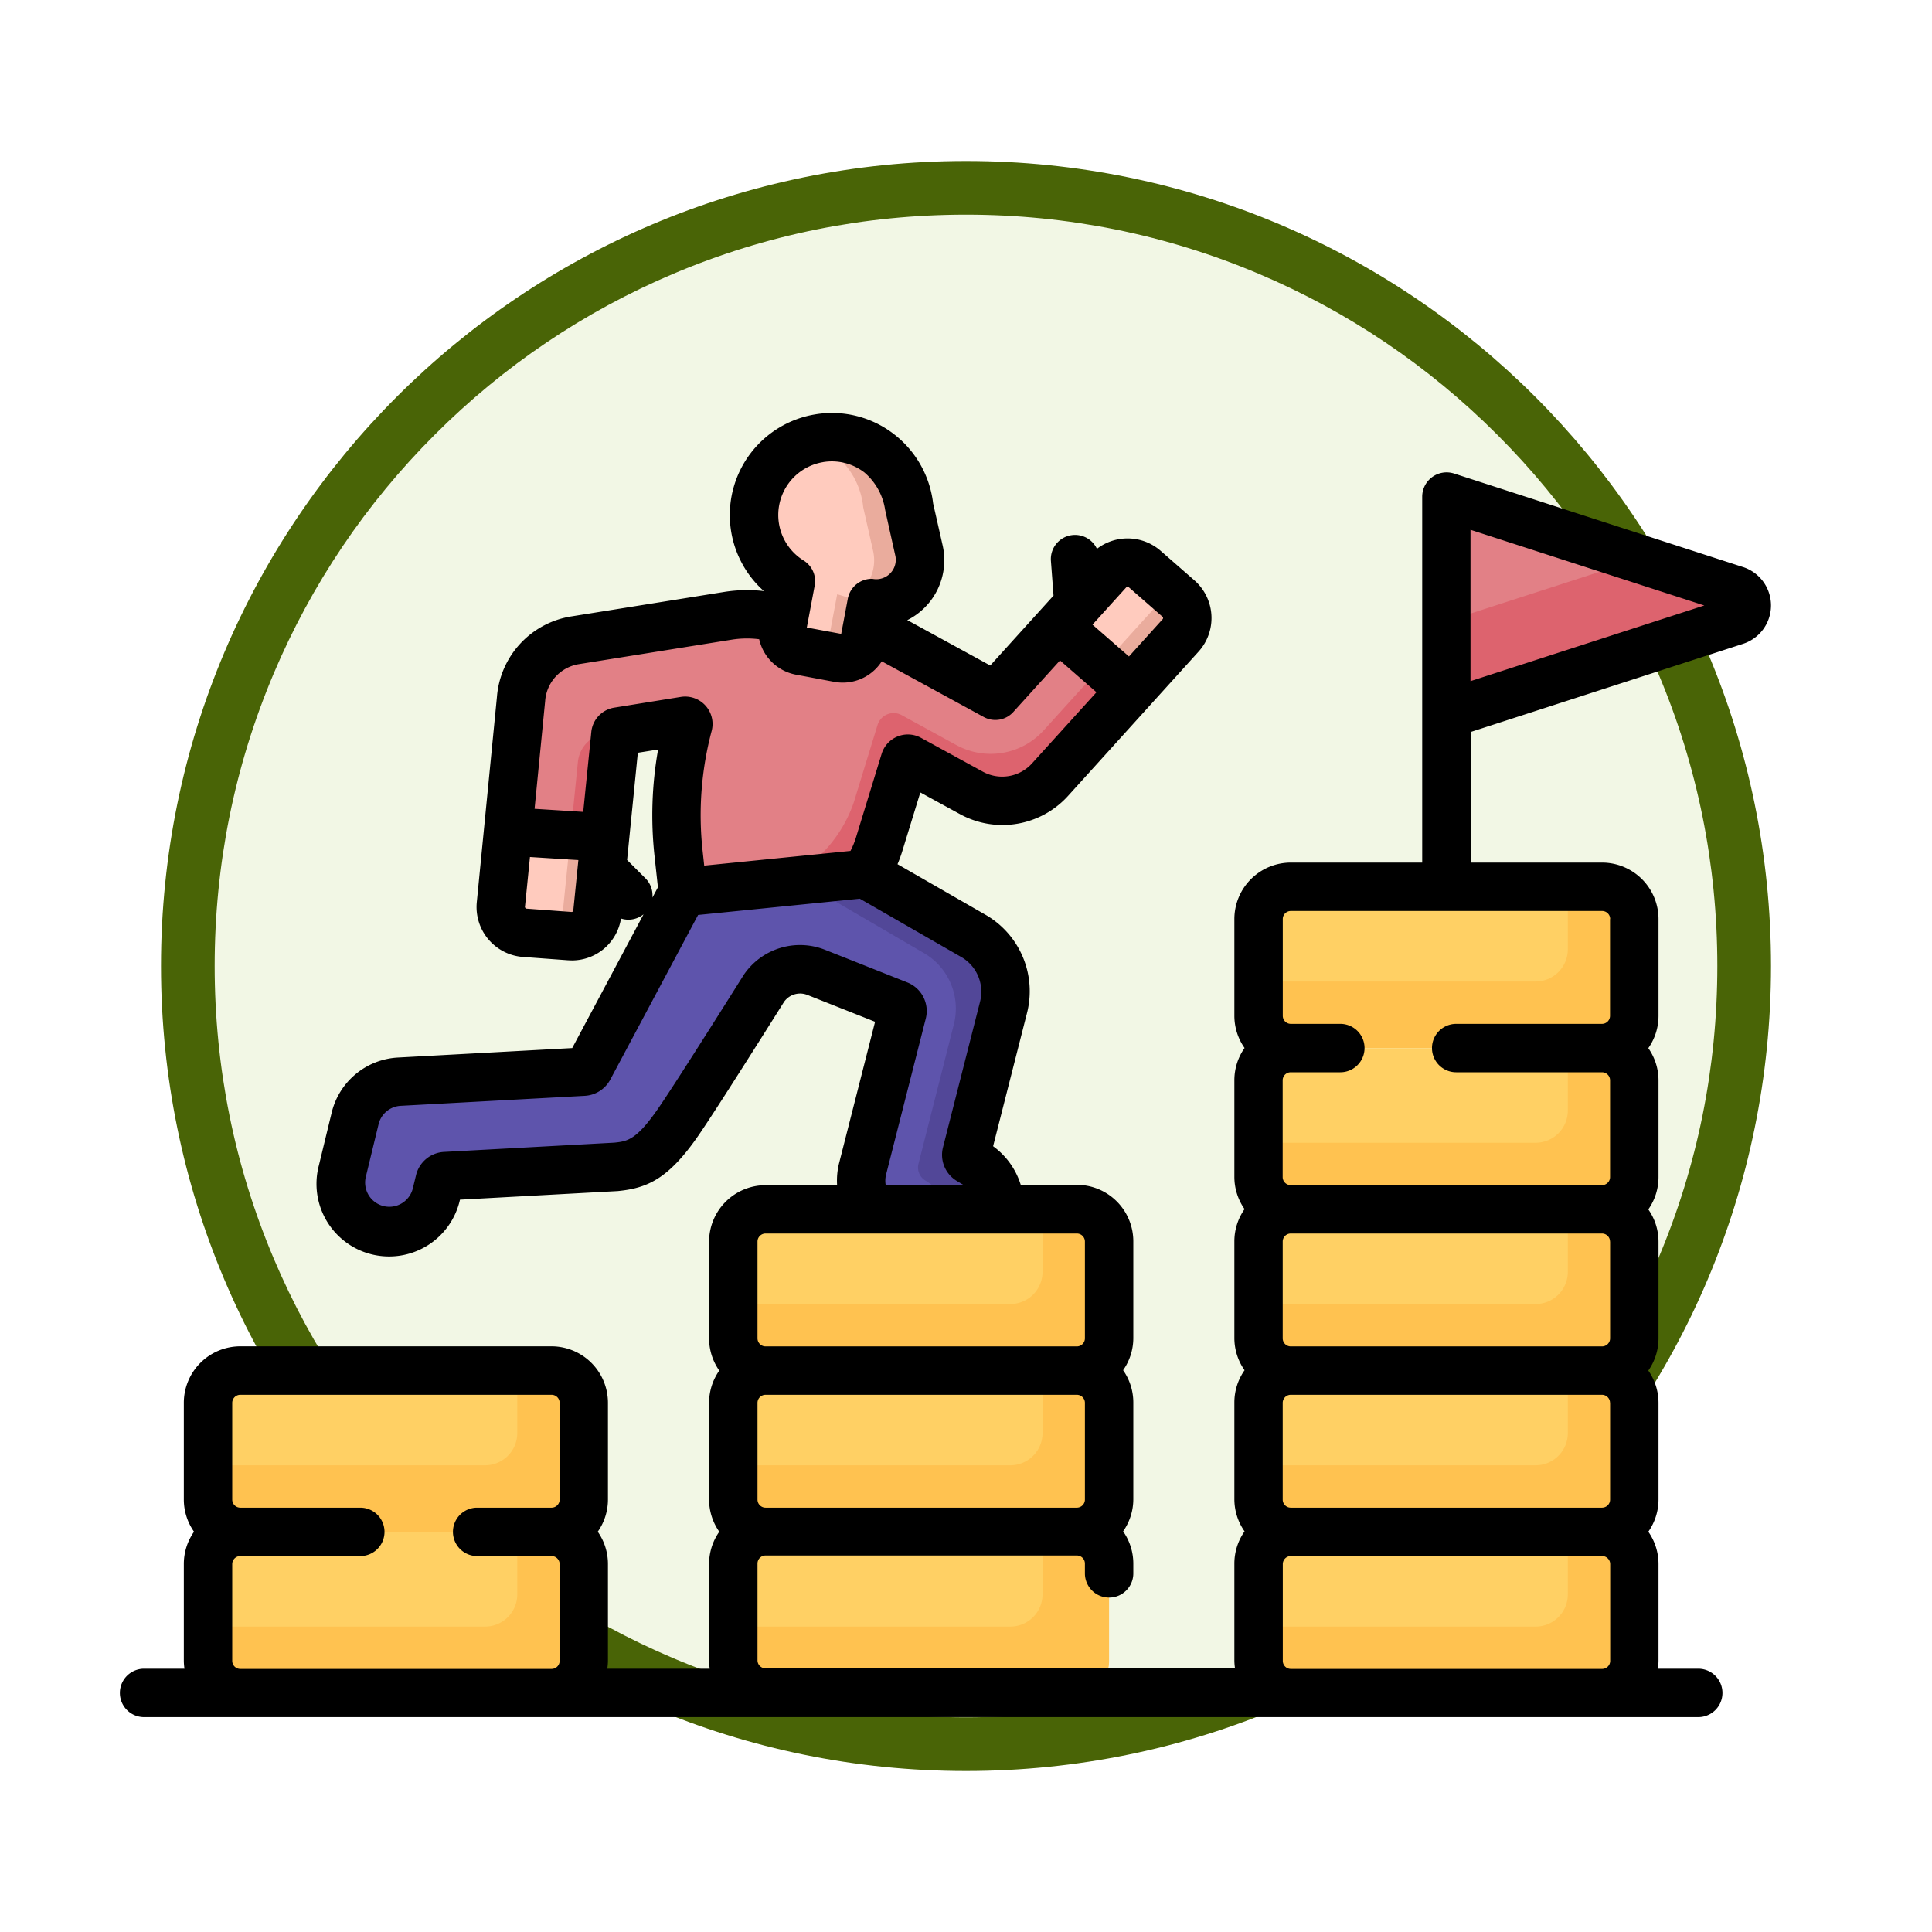 <svg xmlns="http://www.w3.org/2000/svg" xmlns:xlink="http://www.w3.org/1999/xlink" width="108" height="108" viewBox="0 0 108 108">
  <defs>
    <filter id="Path_904820" x="0" y="0" width="108" height="108" filterUnits="userSpaceOnUse">
      <feOffset dy="3" input="SourceAlpha"/>
      <feGaussianBlur stdDeviation="3" result="blur"/>
      <feFlood flood-opacity="0.161"/>
      <feComposite operator="in" in2="blur"/>
      <feComposite in="SourceGraphic"/>
    </filter>
  </defs>
  <g id="Group_1218560" data-name="Group 1218560" transform="translate(-616.999 -4629.635)">
    <g id="Group_1218471" data-name="Group 1218471">
      <g id="Group_1217749" data-name="Group 1217749" transform="translate(625.999 4635.635)">
        <g id="Group_1216209" data-name="Group 1216209" transform="translate(0 0)">
          <g id="Group_1214441" data-name="Group 1214441">
            <g id="Group_1207774" data-name="Group 1207774">
              <g id="Group_1206630" data-name="Group 1206630">
                <g id="Group_1185091" data-name="Group 1185091">
                  <g id="Group_1179560" data-name="Group 1179560">
                    <g id="Group_1173787" data-name="Group 1173787">
                      <g id="Group_1171910" data-name="Group 1171910">
                        <g id="Group_1167341" data-name="Group 1167341">
                          <g id="Group_1166792" data-name="Group 1166792">
                            <g transform="matrix(1, 0, 0, 1, -9, -6)" filter="url(#Path_904820)">
                              <g id="Path_904820-2" data-name="Path 904820" transform="translate(9 6)" fill="#f2f7e5">
                                <path d="M 45 88.5 C 39.127 88.5 33.43 87.35 28.068 85.082 C 22.889 82.891 18.236 79.755 14.241 75.759 C 10.245 71.764 7.109 67.112 4.918 61.932 C 2.65 56.57 1.5 50.873 1.5 45 C 1.5 39.127 2.65 33.43 4.918 28.068 C 7.109 22.889 10.245 18.236 14.241 14.241 C 18.236 10.245 22.889 7.109 28.068 4.918 C 33.43 2.65 39.127 1.5 45 1.5 C 50.873 1.5 56.57 2.65 61.932 4.918 C 67.111 7.109 71.764 10.245 75.759 14.241 C 79.755 18.236 82.891 22.889 85.082 28.068 C 87.35 33.43 88.5 39.127 88.5 45 C 88.5 50.873 87.35 56.57 85.082 61.932 C 82.891 67.112 79.755 71.764 75.759 75.759 C 71.764 79.755 67.111 82.891 61.932 85.082 C 56.57 87.35 50.873 88.5 45 88.5 Z" stroke="none"/>
                                <path d="M 45 3 C 39.329 3 33.829 4.11 28.653 6.299 C 23.652 8.415 19.16 11.443 15.302 15.302 C 11.443 19.16 8.415 23.652 6.299 28.653 C 4.11 33.829 3 39.329 3 45 C 3 50.671 4.11 56.171 6.299 61.347 C 8.415 66.348 11.443 70.84 15.302 74.699 C 19.16 78.557 23.652 81.585 28.653 83.701 C 33.829 85.89 39.329 87 45 87 C 50.671 87 56.171 85.89 61.347 83.701 C 66.348 81.585 70.84 78.557 74.698 74.699 C 78.557 70.84 81.585 66.348 83.701 61.347 C 85.89 56.171 87 50.671 87 45 C 87 39.329 85.89 33.829 83.701 28.653 C 81.585 23.652 78.557 19.16 74.698 15.302 C 70.84 11.443 66.348 8.415 61.347 6.299 C 56.171 4.11 50.671 3 45 3 M 45 0 C 69.853 0 90 20.147 90 45 C 90 69.853 69.853 90 45 90 C 20.147 90 -7.62939453125e-06 69.853 -7.62939453125e-06 45 C -7.62939453125e-06 20.147 20.147 0 45 0 Z" stroke="none" fill="#496406"/>
                              </g>
                            </g>
                          </g>
                        </g>
                      </g>
                    </g>
                  </g>
                </g>
              </g>
            </g>
          </g>
        </g>
      </g>
      <g id="recompensa" transform="translate(623.701 4598.992)">
        <g id="Group_1218429" data-name="Group 1218429" transform="translate(21.291 62.087)">
          <path id="Path_1091220" data-name="Path 1091220" d="M152,100.536l-6.32,6.981-5.444-2.981a6.752,6.752,0,0,0-2.285-.763l-5.179-.747a6.777,6.777,0,0,0-2.033.016l-8.545,1.365a3.6,3.6,0,0,0-3.028,3.288l-1.127,11.486a1.443,1.443,0,0,0,1.33,1.58l2.522.186a1.443,1.443,0,0,0,1.542-1.294l1.007-9.988a.18.18,0,0,1,.151-.16l3.726-.6a.18.18,0,0,1,.2.224,19.745,19.745,0,0,0-.543,7.19l.492,4.528,6.494-.812a6.765,6.765,0,0,0,4.214-4.184l1.442-4.695a.18.18,0,0,1,.259-.105l3.455,1.892a3.6,3.6,0,0,0,4.407-.744l7.306-8.07a1.443,1.443,0,0,0-.121-2.056l-1.9-1.661a1.443,1.443,0,0,0-2.019.119Z" transform="translate(-118.03 -100.061)" fill="#e28086"/>
        </g>
        <g id="Group_1218431" data-name="Group 1218431" transform="translate(24.265 71.532)">
          <g id="Group_1218430" data-name="Group 1218430">
            <path id="Path_1091221" data-name="Path 1091221" d="M137.354,152.543a1.786,1.786,0,0,0-1.5,1.584l-.458,4.541h0l-.43,4.217a1.422,1.422,0,0,1-.355.809c-.033.037-.069.071-.105.1l.885.065a1.443,1.443,0,0,0,1.542-1.294l1.007-9.988a.18.18,0,0,1,.144-.158Z" transform="translate(-134.516 -152.425)" fill="#dd636e"/>
          </g>
        </g>
        <g id="Group_1218433" data-name="Group 1218433" transform="translate(31.497 63.68)">
          <g id="Group_1218432" data-name="Group 1218432" transform="translate(0 0)">
            <path id="Path_1091222" data-name="Path 1091222" d="M202.294,109.316l-.485-.424-2.016,2.227-5.029,5.554a4,4,0,0,1-4.9.827l-3.045-1.667a.94.94,0,0,0-1.351.549l-1.337,4.352a7.521,7.521,0,0,1-4.685,4.652l-4.836.6.228,2.1,6.494-.812a6.765,6.765,0,0,0,4.214-4.184l1.442-4.695a.18.18,0,0,1,.259-.105l3.455,1.892a3.6,3.6,0,0,0,4.407-.744l7.306-8.07A1.443,1.443,0,0,0,202.294,109.316Z" transform="translate(-174.611 -108.892)" fill="#dd636e"/>
          </g>
        </g>
        <g id="Group_1218434" data-name="Group 1218434" transform="translate(37.026 59.676)">
          <path id="Path_1091223" data-name="Path 1091223" d="M208.411,94.453l-2.138-.4a1.245,1.245,0,0,1-.994-1.453l1.108-5.9,4.584.861-1.108,5.9A1.245,1.245,0,0,1,208.411,94.453Z" transform="translate(-205.258 -86.697)" fill="#ffcbbe"/>
        </g>
        <g id="Group_1218435" data-name="Group 1218435" transform="translate(38.911 60.171)">
          <path id="Path_1091224" data-name="Path 1091224" d="M217.589,89.44l-1.147,6.11a1.243,1.243,0,0,1-.732.914l1.268.238a1.245,1.245,0,0,0,1.453-.994l1.108-5.9Z" transform="translate(-215.71 -89.44)" fill="#eaac9d"/>
        </g>
        <g id="Group_1218436" data-name="Group 1218436" transform="translate(35.445 55.083)">
          <path id="Path_1091225" data-name="Path 1091225" d="M205.726,67.591l-.551-2.432a4.35,4.35,0,1,0-4.655,4.763,3.842,3.842,0,0,1,1.226.29,3.726,3.726,0,0,0,2.076.248l.126-.021A2.384,2.384,0,0,0,205.726,67.591Z" transform="translate(-196.496 -61.234)" fill="#ffcbbe"/>
        </g>
        <g id="Group_1218437" data-name="Group 1218437" transform="translate(38.517 55.083)">
          <path id="Path_1091226" data-name="Path 1091226" d="M219.687,67.591l-.551-2.432a4.35,4.35,0,0,0-5.034-3.867,4.259,4.259,0,0,0-.572.139,4.351,4.351,0,0,1,3.036,3.728l.551,2.432a2.383,2.383,0,0,1-1.283,2.67,3.722,3.722,0,0,0,1.949.2l.126-.021A2.384,2.384,0,0,0,219.687,67.591Z" transform="translate(-213.529 -61.234)" fill="#eaac9d"/>
        </g>
        <g id="Group_1218439" data-name="Group 1218439" transform="translate(12.359 79.501)">
          <g id="Group_1218438" data-name="Group 1218438" transform="translate(0 0)">
            <path id="Path_1091227" data-name="Path 1091227" d="M102.64,217.862a2.692,2.692,0,0,1-1.392-.387L98.9,216.062a2.706,2.706,0,0,1-1.227-2.986l2.221-8.729a.361.361,0,0,0-.216-.424l-4.6-1.824a2.447,2.447,0,0,0-2.924.893s-3.6,5.739-4.748,7.418c-1.474,2.151-2.32,2.438-3.5,2.56l-9.551.52a.361.361,0,0,0-.331.275l-.176.725a2.706,2.706,0,1,1-5.259-1.276l.713-2.94a2.706,2.706,0,0,1,2.482-2.064l10.285-.56a.36.36,0,0,0,.3-.19l5.162-9.677a.361.361,0,0,1,.282-.189l9.827-.988a.542.542,0,0,1,.324.069l5.945,3.419a3.585,3.585,0,0,1,1.637,3.981l-2.068,8.127a.361.361,0,0,0,.164.4l.333.2a2.753,2.753,0,0,1,1.074,3.592A2.7,2.7,0,0,1,102.64,217.862Z" transform="translate(-68.514 -196.603)" fill="#5e54ac"/>
          </g>
        </g>
        <g id="Group_1218441" data-name="Group 1218441" transform="translate(37.978 79.502)">
          <g id="Group_1218440" data-name="Group 1218440" transform="translate(0 0)">
            <path id="Path_1091228" data-name="Path 1091228" d="M220.314,200.094l-5.945-3.419a.54.54,0,0,0-.324-.069l-3.509.353,7,4.082a3.585,3.585,0,0,1,1.637,3.981L217.2,212.8a.85.85,0,0,0,.386.938,2.8,2.8,0,0,1,1.35,2.836,2.63,2.63,0,0,1-.541,1.21,2.7,2.7,0,0,0,3.059-1.389,2.753,2.753,0,0,0-1.074-3.592l-.333-.2a.361.361,0,0,1-.164-.4l2.068-8.127a3.585,3.585,0,0,0-1.637-3.981Z" transform="translate(-210.536 -196.604)" fill="#524798"/>
          </g>
        </g>
        <g id="Group_1218442" data-name="Group 1218442" transform="translate(74.155 58.398)">
          <path id="Path_1091229" data-name="Path 1091229" d="M427.259,84.844l-16.165-5.232v12.18l16.165-5.232A.9.9,0,0,0,427.259,84.844Z" transform="translate(-411.094 -79.612)" fill="#e28086"/>
        </g>
        <g id="Group_1218443" data-name="Group 1218443" transform="translate(74.155 61.887)">
          <path id="Path_1091230" data-name="Path 1091230" d="M427.259,100.7l-5.384-1.743-10.781,3.489v5.2l16.165-5.232a.9.9,0,0,0,0-1.716Z" transform="translate(-411.094 -98.956)" fill="#dd636e"/>
        </g>
        <g id="Group_1218444" data-name="Group 1218444" transform="translate(4.927 116.275)">
          <path id="Path_1091231" data-name="Path 1091231" d="M46.513,409.479h-17.4a1.8,1.8,0,0,1-1.8-1.8v-5.407a1.8,1.8,0,0,1,1.8-1.8h17.4a1.8,1.8,0,0,1,1.8,1.8v5.407A1.8,1.8,0,0,1,46.513,409.479Z" transform="translate(-27.313 -400.464)" fill="#ffd064"/>
        </g>
        <g id="Group_1218445" data-name="Group 1218445" transform="translate(34.29 116.275)">
          <path id="Path_1091232" data-name="Path 1091232" d="M209.293,409.479H191.9a1.8,1.8,0,0,1-1.8-1.8v-5.407a1.8,1.8,0,0,1,1.8-1.8h17.4a1.8,1.8,0,0,1,1.8,1.8v5.407A1.8,1.8,0,0,1,209.293,409.479Z" transform="translate(-190.093 -400.464)" fill="#ffd064"/>
        </g>
        <g id="Group_1218446" data-name="Group 1218446" transform="translate(63.653 116.275)">
          <path id="Path_1091233" data-name="Path 1091233" d="M372.075,409.479h-17.4a1.8,1.8,0,0,1-1.8-1.8v-5.407a1.8,1.8,0,0,1,1.8-1.8h17.4a1.8,1.8,0,0,1,1.8,1.8v5.407A1.8,1.8,0,0,1,372.075,409.479Z" transform="translate(-352.875 -400.464)" fill="#ffd064"/>
        </g>
        <g id="Group_1218447" data-name="Group 1218447" transform="translate(4.927 116.275)">
          <path id="Path_1091234" data-name="Path 1091234" d="M46.513,400.464H44.6v3.494a1.8,1.8,0,0,1-1.8,1.8H27.313v1.914a1.8,1.8,0,0,0,1.8,1.8h17.4a1.8,1.8,0,0,0,1.8-1.8v-5.407A1.8,1.8,0,0,0,46.513,400.464Z" transform="translate(-27.313 -400.464)" fill="#ffc250"/>
        </g>
        <g id="Group_1218448" data-name="Group 1218448" transform="translate(34.29 116.275)">
          <path id="Path_1091235" data-name="Path 1091235" d="M209.294,400.464H207.38v3.494a1.8,1.8,0,0,1-1.8,1.8H190.094v1.914a1.8,1.8,0,0,0,1.8,1.8h17.4a1.8,1.8,0,0,0,1.8-1.8v-5.407a1.8,1.8,0,0,0-1.8-1.8Z" transform="translate(-190.094 -400.464)" fill="#ffc250"/>
        </g>
        <g id="Group_1218449" data-name="Group 1218449" transform="translate(63.654 116.275)">
          <path id="Path_1091236" data-name="Path 1091236" d="M372.076,400.464h-1.914v3.494a1.8,1.8,0,0,1-1.8,1.8H352.876v1.914a1.8,1.8,0,0,0,1.8,1.8h17.4a1.8,1.8,0,0,0,1.8-1.8v-5.407a1.8,1.8,0,0,0-1.8-1.8Z" transform="translate(-352.876 -400.464)" fill="#ffc250"/>
        </g>
        <g id="Group_1218450" data-name="Group 1218450" transform="translate(4.927 107.26)">
          <path id="Path_1091237" data-name="Path 1091237" d="M46.513,359.5h-17.4a1.8,1.8,0,0,1-1.8-1.8v-5.407a1.8,1.8,0,0,1,1.8-1.8h17.4a1.8,1.8,0,0,1,1.8,1.8V357.7A1.8,1.8,0,0,1,46.513,359.5Z" transform="translate(-27.313 -350.488)" fill="#ffd064"/>
        </g>
        <g id="Group_1218451" data-name="Group 1218451" transform="translate(34.29 107.26)">
          <path id="Path_1091238" data-name="Path 1091238" d="M209.293,359.5H191.9a1.8,1.8,0,0,1-1.8-1.8v-5.407a1.8,1.8,0,0,1,1.8-1.8h17.4a1.8,1.8,0,0,1,1.8,1.8V357.7A1.8,1.8,0,0,1,209.293,359.5Z" transform="translate(-190.093 -350.488)" fill="#ffd064"/>
        </g>
        <g id="Group_1218452" data-name="Group 1218452" transform="translate(63.653 107.26)">
          <path id="Path_1091239" data-name="Path 1091239" d="M372.075,359.5h-17.4a1.8,1.8,0,0,1-1.8-1.8v-5.407a1.8,1.8,0,0,1,1.8-1.8h17.4a1.8,1.8,0,0,1,1.8,1.8V357.7A1.8,1.8,0,0,1,372.075,359.5Z" transform="translate(-352.875 -350.488)" fill="#ffd064"/>
        </g>
        <g id="Group_1218453" data-name="Group 1218453" transform="translate(4.927 107.26)">
          <path id="Path_1091240" data-name="Path 1091240" d="M46.513,350.488H44.6v3.493a1.8,1.8,0,0,1-1.8,1.8H27.313V357.7a1.8,1.8,0,0,0,1.8,1.8h17.4a1.8,1.8,0,0,0,1.8-1.8v-5.407A1.8,1.8,0,0,0,46.513,350.488Z" transform="translate(-27.313 -350.488)" fill="#ffc250"/>
        </g>
        <g id="Group_1218454" data-name="Group 1218454" transform="translate(34.29 107.26)">
          <path id="Path_1091241" data-name="Path 1091241" d="M209.294,350.488H207.38v3.493a1.8,1.8,0,0,1-1.8,1.8H190.094V357.7a1.8,1.8,0,0,0,1.8,1.8h17.4a1.8,1.8,0,0,0,1.8-1.8v-5.407a1.8,1.8,0,0,0-1.8-1.8Z" transform="translate(-190.094 -350.488)" fill="#ffc250"/>
        </g>
        <g id="Group_1218455" data-name="Group 1218455" transform="translate(63.654 107.26)">
          <path id="Path_1091242" data-name="Path 1091242" d="M372.076,350.488h-1.914v3.493a1.8,1.8,0,0,1-1.8,1.8H352.876V357.7a1.8,1.8,0,0,0,1.8,1.8h17.4a1.8,1.8,0,0,0,1.8-1.8v-5.407a1.8,1.8,0,0,0-1.8-1.8Z" transform="translate(-352.876 -350.488)" fill="#ffc250"/>
        </g>
        <g id="Group_1218456" data-name="Group 1218456" transform="translate(34.29 98.245)">
          <path id="Path_1091243" data-name="Path 1091243" d="M209.293,309.527H191.9a1.8,1.8,0,0,1-1.8-1.8v-5.407a1.8,1.8,0,0,1,1.8-1.8h17.4a1.8,1.8,0,0,1,1.8,1.8v5.407A1.8,1.8,0,0,1,209.293,309.527Z" transform="translate(-190.093 -300.512)" fill="#ffd064"/>
        </g>
        <g id="Group_1218457" data-name="Group 1218457" transform="translate(63.653 98.245)">
          <path id="Path_1091244" data-name="Path 1091244" d="M372.075,309.527h-17.4a1.8,1.8,0,0,1-1.8-1.8v-5.407a1.8,1.8,0,0,1,1.8-1.8h17.4a1.8,1.8,0,0,1,1.8,1.8v5.407A1.8,1.8,0,0,1,372.075,309.527Z" transform="translate(-352.875 -300.512)" fill="#ffd064"/>
        </g>
        <g id="Group_1218458" data-name="Group 1218458" transform="translate(34.29 98.245)">
          <path id="Path_1091245" data-name="Path 1091245" d="M209.294,300.512H207.38v3.494a1.8,1.8,0,0,1-1.8,1.8H190.094v1.914a1.8,1.8,0,0,0,1.8,1.8h17.4a1.8,1.8,0,0,0,1.8-1.8v-5.407a1.8,1.8,0,0,0-1.8-1.8Z" transform="translate(-190.094 -300.512)" fill="#ffc250"/>
        </g>
        <g id="Group_1218459" data-name="Group 1218459" transform="translate(63.654 98.245)">
          <path id="Path_1091246" data-name="Path 1091246" d="M372.076,300.512h-1.914v3.494a1.8,1.8,0,0,1-1.8,1.8H352.876v1.914a1.8,1.8,0,0,0,1.8,1.8h17.4a1.8,1.8,0,0,0,1.8-1.8v-5.407a1.8,1.8,0,0,0-1.8-1.8Z" transform="translate(-352.876 -300.512)" fill="#ffc250"/>
        </g>
        <g id="Group_1218460" data-name="Group 1218460" transform="translate(63.653 89.23)">
          <path id="Path_1091247" data-name="Path 1091247" d="M372.075,259.551h-17.4a1.8,1.8,0,0,1-1.8-1.8V252.34a1.8,1.8,0,0,1,1.8-1.8h17.4a1.8,1.8,0,0,1,1.8,1.8v5.407A1.8,1.8,0,0,1,372.075,259.551Z" transform="translate(-352.875 -250.536)" fill="#ffd064"/>
        </g>
        <g id="Group_1218461" data-name="Group 1218461" transform="translate(63.654 89.23)">
          <path id="Path_1091248" data-name="Path 1091248" d="M372.076,250.536h-1.914v3.493a1.8,1.8,0,0,1-1.8,1.8H352.876v1.914a1.8,1.8,0,0,0,1.8,1.8h17.4a1.8,1.8,0,0,0,1.8-1.8V252.34a1.8,1.8,0,0,0-1.8-1.8Z" transform="translate(-352.876 -250.536)" fill="#ffc250"/>
        </g>
        <g id="Group_1218462" data-name="Group 1218462" transform="translate(63.653 80.215)">
          <path id="Path_1091249" data-name="Path 1091249" d="M372.075,209.575h-17.4a1.8,1.8,0,0,1-1.8-1.8v-5.407a1.8,1.8,0,0,1,1.8-1.8h17.4a1.8,1.8,0,0,1,1.8,1.8v5.407A1.8,1.8,0,0,1,372.075,209.575Z" transform="translate(-352.875 -200.56)" fill="#ffd064"/>
        </g>
        <g id="Group_1218463" data-name="Group 1218463" transform="translate(63.654 80.215)">
          <path id="Path_1091250" data-name="Path 1091250" d="M372.076,200.56h-1.914v3.494a1.8,1.8,0,0,1-1.8,1.8H352.876v1.914a1.8,1.8,0,0,0,1.8,1.8h17.4a1.8,1.8,0,0,0,1.8-1.8v-5.407a1.8,1.8,0,0,0-1.8-1.8Z" transform="translate(-352.876 -200.56)" fill="#ffc250"/>
        </g>
        <g id="Group_1218464" data-name="Group 1218464" transform="translate(52.441 62.087)">
          <path id="Path_1091251" data-name="Path 1091251" d="M297.455,102.077l-1.9-1.661a1.443,1.443,0,0,0-2.019.119l-2.818,3.113,4.078,3.559,2.783-3.074A1.443,1.443,0,0,0,297.455,102.077Z" transform="translate(-290.715 -100.061)" fill="#ffcbbe"/>
        </g>
        <g id="Group_1218466" data-name="Group 1218466" transform="translate(21.291 77.119)">
          <g id="Group_1218465" data-name="Group 1218465" transform="translate(0 0)">
            <path id="Path_1091252" data-name="Path 1091252" d="M123.861,183.738l-5.414-.342-.409,4.088a1.443,1.443,0,0,0,1.33,1.58l2.522.186a1.443,1.443,0,0,0,1.542-1.294Z" transform="translate(-118.03 -183.396)" fill="#ffcbbe"/>
          </g>
        </g>
        <g id="Group_1218468" data-name="Group 1218468" transform="translate(21.291 77.119)">
          <g id="Group_1218467" data-name="Group 1218467" transform="translate(0 0)">
            <path id="Path_1091253" data-name="Path 1091253" d="M123.861,183.738l-5.414-.342-.409,4.088a1.443,1.443,0,0,0,1.33,1.58l2.522.186a1.443,1.443,0,0,0,1.542-1.294Z" transform="translate(-118.03 -183.396)" fill="#ffcbbe"/>
          </g>
        </g>
        <g id="Group_1218469" data-name="Group 1218469" transform="translate(24.265 77.34)">
          <path id="Path_1091254" data-name="Path 1091254" d="M135.4,185.055h0l-.43,4.217a1.422,1.422,0,0,1-.355.809c-.033.037-.069.071-.106.1l.885.065a1.443,1.443,0,0,0,1.542-1.294l.43-4.217-1.927-.122Z" transform="translate(-134.515 -184.618)" fill="#eaac9d"/>
        </g>
        <g id="Group_1218470" data-name="Group 1218470" transform="translate(54.926 63.68)">
          <path id="Path_1091255" data-name="Path 1091255" d="M308.749,109.316l-.485-.424-2.016,2.227-1.753,1.936,1.593,1.39,2.783-3.074A1.443,1.443,0,0,0,308.749,109.316Z" transform="translate(-304.494 -108.892)" fill="#eaac9d"/>
        </g>
        <path id="Path_1091256" data-name="Path 1091256" d="M90.737,62.343,74.572,57.111A1.364,1.364,0,0,0,72.8,58.4V78.862H65.457A3.16,3.16,0,0,0,62.3,82.019v5.407a3.137,3.137,0,0,0,.57,1.8,3.137,3.137,0,0,0-.57,1.8v5.407a3.137,3.137,0,0,0,.57,1.8,3.137,3.137,0,0,0-.57,1.8v5.407a3.137,3.137,0,0,0,.57,1.8,3.137,3.137,0,0,0-.57,1.8v5.407a3.137,3.137,0,0,0,.57,1.8,3.137,3.137,0,0,0-.57,1.8v5.407a3.152,3.152,0,0,0,.036.451H36.094a.451.451,0,0,1-.451-.451v-5.407a.451.451,0,0,1,.451-.451h17.4a.451.451,0,0,1,.451.451v.548a1.353,1.353,0,1,0,2.706,0v-.548a3.137,3.137,0,0,0-.57-1.8,3.137,3.137,0,0,0,.57-1.8v-5.407a3.137,3.137,0,0,0-.57-1.8,3.137,3.137,0,0,0,.57-1.8v-5.407a3.16,3.16,0,0,0-3.157-3.157H50.358a4.194,4.194,0,0,0-1.545-2.158l1.89-7.428a4.93,4.93,0,0,0-2.251-5.474l-.023-.013-4.959-2.851a7.345,7.345,0,0,0,.255-.69l1.02-3.32,2.194,1.2A4.946,4.946,0,0,0,53,75.137L60.3,67.067a2.8,2.8,0,0,0-.234-3.983h0l-1.9-1.661a2.812,2.812,0,0,0-3.549-.1A1.352,1.352,0,0,0,52.045,62l.146,1.937-3.538,3.908-4.508-2.468c-.043-.023-.086-.044-.13-.067a3.749,3.749,0,0,0,1.98-4.167l-.534-2.356a5.726,5.726,0,0,0-2.188-3.872,5.657,5.657,0,0,0-4.4-1.108A5.7,5.7,0,0,0,36,63.685a8.135,8.135,0,0,0-2.217.047L25.239,65.1a4.945,4.945,0,0,0-4.162,4.5L19.951,81.075a2.8,2.8,0,0,0,2.577,3.062l2.522.186.213.008a2.776,2.776,0,0,0,2.749-2.342,1.347,1.347,0,0,0,1.261-.235l-3.988,7.476-9.727.529a4.034,4.034,0,0,0-3.724,3.1l-.713,2.94a4.059,4.059,0,1,0,7.888,1.914l0-.008,8.815-.48c1.676-.161,2.857-.694,4.544-3.146,1.124-1.64,4.459-6.955,4.762-7.437a1.1,1.1,0,0,1,1.3-.382l3.785,1.5-2.006,7.884a4.043,4.043,0,0,0-.116,1.252h-4a3.16,3.16,0,0,0-3.157,3.157v5.407a3.137,3.137,0,0,0,.57,1.8,3.137,3.137,0,0,0-.57,1.8v5.407a3.137,3.137,0,0,0,.57,1.8,3.137,3.137,0,0,0-.57,1.8v5.407a3.15,3.15,0,0,0,.036.451H27.247a3.151,3.151,0,0,0,.036-.451v-5.407a3.137,3.137,0,0,0-.57-1.8,3.137,3.137,0,0,0,.57-1.8v-5.407a3.16,3.16,0,0,0-3.157-3.157H6.731a3.16,3.16,0,0,0-3.157,3.157v5.407a3.137,3.137,0,0,0,.57,1.8,3.137,3.137,0,0,0-.57,1.8v5.407a3.151,3.151,0,0,0,.036.451H1.353a1.353,1.353,0,0,0,0,2.706H88.231a1.353,1.353,0,0,0,0-2.706H85.974a3.15,3.15,0,0,0,.036-.451v-5.407a3.137,3.137,0,0,0-.57-1.8,3.137,3.137,0,0,0,.57-1.8v-5.407a3.137,3.137,0,0,0-.57-1.8,3.137,3.137,0,0,0,.57-1.8V100.05a3.137,3.137,0,0,0-.57-1.8,3.137,3.137,0,0,0,.57-1.8V91.035a3.137,3.137,0,0,0-.57-1.8,3.137,3.137,0,0,0,.57-1.8V82.019a3.16,3.16,0,0,0-3.157-3.157H75.508v-7.3l15.229-4.929a2.255,2.255,0,0,0,0-4.291ZM36.094,114.922a.451.451,0,0,1-.451-.451v-5.407a.451.451,0,0,1,.451-.451h17.4a.451.451,0,0,1,.451.451v5.407a.451.451,0,0,1-.451.451ZM56.323,63.44a.091.091,0,0,1,.065.022l1.9,1.661a.1.1,0,0,1,.007.128L56.408,67.34l-2.039-1.779,1.894-2.092A.089.089,0,0,1,56.323,63.44ZM39.306,56.476a2.976,2.976,0,0,1,2.316.581,3.409,3.409,0,0,1,1.155,2.082c.176.806.578,2.6.578,2.6A1.088,1.088,0,0,1,42.071,63a1.363,1.363,0,0,0-1.378,1.1l-.371,1.977L38.4,65.721l.44-2.344a1.353,1.353,0,0,0-.617-1.4,2.994,2.994,0,0,1,1.086-5.5ZM23.773,69.823a2.248,2.248,0,0,1,1.892-2.055L34.21,66.4a5.43,5.43,0,0,1,1.527-.023,2.6,2.6,0,0,0,2.054,1.98l2.138.4a2.59,2.59,0,0,0,2.66-1.146l5.7,3.112a1.352,1.352,0,0,0,1.653-.279l2.61-2.883,2.039,1.779-3.6,3.974a2.249,2.249,0,0,1-2.754.465l-3.456-1.892a1.533,1.533,0,0,0-2.2.9L41.14,77.484a4.569,4.569,0,0,1-.3.726l-8.176.822-.09-.829a18.324,18.324,0,0,1,.506-6.7A1.532,1.532,0,0,0,31.361,69.6l-3.725.6a1.534,1.534,0,0,0-1.284,1.36L25.9,76.028l-2.719-.172.589-6C23.772,69.843,23.773,69.833,23.773,69.823Zm1.476,11.8-2.522-.186c-.054.008-.1-.088-.08-.132l.276-2.754,2.706.171-.284,2.82A.092.092,0,0,1,25.249,81.623Zm4.131-1.88-1.027-1.027.6-5.993,1.133-.181a21.012,21.012,0,0,0-.2,5.953l.19,1.748-.308.577A1.351,1.351,0,0,0,29.38,79.743ZM42.829,96.308l2.221-8.729a1.717,1.717,0,0,0-1.028-2.016l-4.6-1.824a3.8,3.8,0,0,0-4.54,1.387c-.01.015-3.626,5.78-4.747,7.416-1.25,1.823-1.753,1.9-2.492,1.976l-9.518.518a1.7,1.7,0,0,0-1.572,1.307l-.176.725a1.353,1.353,0,0,1-2.63-.638l.713-2.94A1.345,1.345,0,0,1,15.7,92.459L25.99,91.9a1.723,1.723,0,0,0,1.419-.9l4.913-9.21,9.04-.909,5.707,3.281a2.24,2.24,0,0,1,1.013,2.482l-2.068,8.127a1.7,1.7,0,0,0,.778,1.892l.332.2c.017.011.033.023.05.035H42.812a1.359,1.359,0,0,1,.017-.584Zm-7.186,3.741a.451.451,0,0,1,.451-.451h17.4a.451.451,0,0,1,.451.451v5.407a.451.451,0,0,1-.451.451h-17.4a.451.451,0,0,1-.451-.451Zm47.661,0v5.407a.451.451,0,0,1-.451.451h-17.4a.451.451,0,0,1-.451-.451v-5.407a.451.451,0,0,1,.451-.451h17.4A.451.451,0,0,1,83.3,100.049Zm0,9.015v5.407a.451.451,0,0,1-.451.451h-17.4a.451.451,0,0,1-.451-.451v-5.407a.451.451,0,0,1,.451-.451h17.4A.451.451,0,0,1,83.3,109.064ZM6.731,123.937a.451.451,0,0,1-.451-.451v-5.407a.451.451,0,0,1,.451-.451h6.708a1.353,1.353,0,0,0,0-2.706H6.731a.451.451,0,0,1-.451-.451v-5.407a.451.451,0,0,1,.451-.451h17.4a.451.451,0,0,1,.451.451v5.407a.451.451,0,0,1-.451.451h-4.16a1.353,1.353,0,0,0,0,2.706h4.16a.451.451,0,0,1,.451.451v5.407a.451.451,0,0,1-.451.451Zm58.727,0a.451.451,0,0,1-.451-.451v-5.407a.451.451,0,0,1,.451-.451h17.4a.451.451,0,0,1,.451.451v5.407a.451.451,0,0,1-.451.451ZM83.3,82.019v5.407a.451.451,0,0,1-.451.451H74.7a1.353,1.353,0,0,0,0,2.706h8.151a.451.451,0,0,1,.451.451v5.407a.451.451,0,0,1-.451.451h-17.4a.451.451,0,0,1-.451-.451V91.034a.451.451,0,0,1,.451-.451h2.773a1.353,1.353,0,1,0,0-2.706H65.457a.451.451,0,0,1-.451-.451V82.019a.451.451,0,0,1,.451-.451h17.4a.451.451,0,0,1,.451.451Zm-7.8-13.3v-8.46l13.07,4.23Z" transform="translate(0 0)"/>
      </g>
    </g>
  </g>
</svg>
